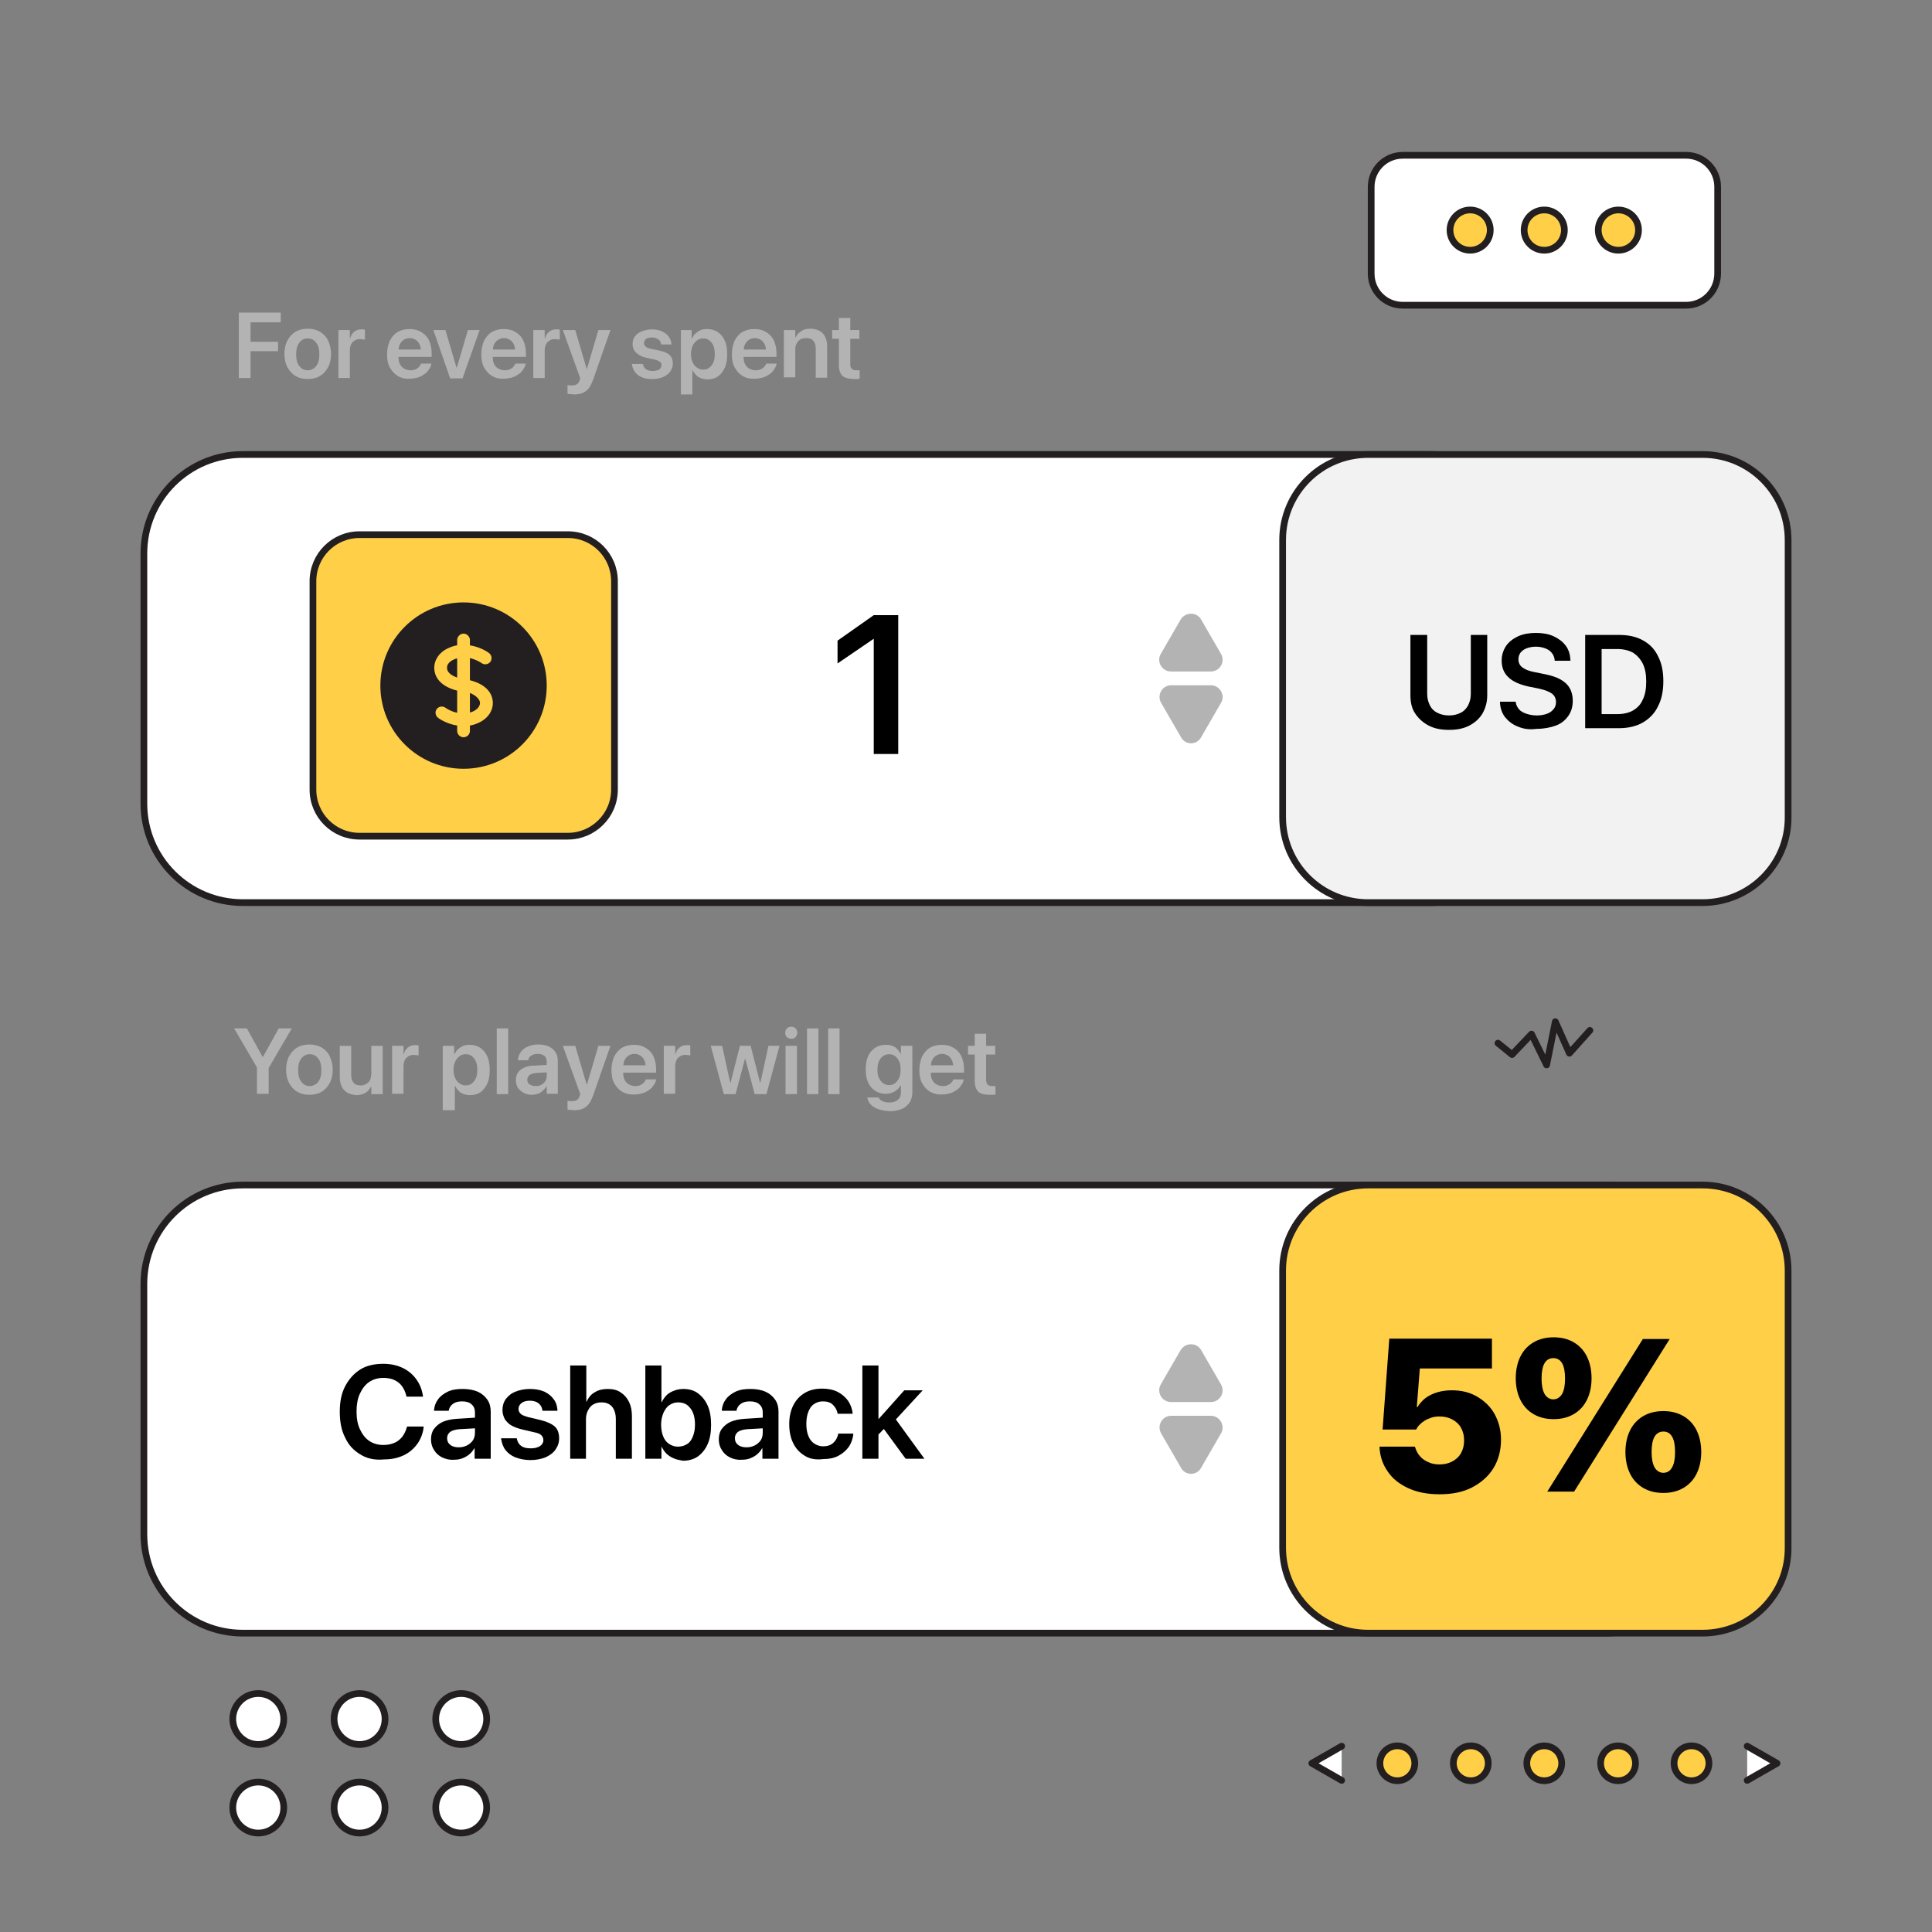 <?xml version="1.0" encoding="utf-8"?>
<!-- Generator: Adobe Illustrator 27.2.0, SVG Export Plug-In . SVG Version: 6.00 Build 0)  -->
<svg version="1.1" xmlns="http://www.w3.org/2000/svg" xmlns:xlink="http://www.w3.org/1999/xlink" x="0px" y="0px"
	 viewBox="0 0 576 576" style="enable-background:new 0 0 576 576;" xml:space="preserve">
<rect x="0" y="0" width="576" height="576" fill="#808080" stroke="none"/>
<style type="text/css">
	.st0{fill:#FFCF48;stroke:#000000;stroke-width:2;stroke-linecap:round;stroke-linejoin:round;stroke-miterlimit:10;}
	.st1{fill:#FFFFFF;stroke:#231F20;stroke-width:2;stroke-linecap:round;stroke-linejoin:round;stroke-miterlimit:10;}
	.st2{fill:#FFCF48;stroke:#231F20;stroke-width:2;stroke-linecap:round;stroke-linejoin:round;stroke-miterlimit:10;}
	.st3{fill:#B3B3B3;}
	.st4{fill:none;}
	.st5{fill:#FFCF48;}
	.st6{fill:#D85035;}
	.st7{fill:#F46E4E;}
	.st8{fill:#808080;}
	.st9{fill:#CBCBCB;}
	.st10{fill:none;stroke:#231F20;stroke-width:2;stroke-linecap:round;stroke-linejoin:round;stroke-miterlimit:10;}
	.st11{fill:#FFCF48;stroke:#0D0D1E;stroke-width:2;stroke-linecap:round;stroke-linejoin:round;stroke-miterlimit:10;}
	.st12{fill:#FFFFFF;stroke:#0D0D1E;stroke-width:2;stroke-linecap:round;stroke-linejoin:round;stroke-miterlimit:10;}
	.st13{stroke:#0D0D1E;stroke-width:2;stroke-linecap:round;stroke-linejoin:round;stroke-miterlimit:10;}
	.st14{enable-background:new    ;}
	.st15{fill:#E6E6E6;}
	.st16{fill:#EEEEEE;}
	.st17{fill:#DBDBDB;}
	.st18{fill:#C8C8C8;}
	.st19{clip-path:url(#SVGID_00000098911571876267230050000014677024814256884138_);}
	.st20{fill:#FFFFFF;}
	.st21{clip-path:url(#SVGID_00000021828127396965971440000007936959977184749198_);}
	.st22{fill:#1A1A1A;}
	.st23{clip-path:url(#SVGID_00000147940039828843485150000016975900426050338714_);}
	.st24{clip-path:url(#SVGID_00000142866325950688477800000010707140871100826016_);fill:#1A1A1A;}
	.st25{clip-path:url(#SVGID_00000093874335704520069740000017614739081261796499_);}
	.st26{fill:#DD9F17;}
	.st27{fill:#A5452F;}
	.st28{fill:#3D2B28;}
	.st29{fill:#E7633F;}
	.st30{fill:#15161E;}
	.st31{fill:#0D0E10;}
	.st32{fill:#04121F;}
	.st33{clip-path:url(#SVGID_00000043432109632659307390000007252196669819514258_);}
	.st34{clip-path:url(#SVGID_00000039832352799604762290000003450696596092693668_);}
	.st35{clip-path:url(#SVGID_00000075850922497031651970000002574428151114121123_);}
	.st36{clip-path:url(#SVGID_00000016041571025100878560000017252913106124320701_);}
	.st37{fill:none;stroke:#0D0E10;stroke-width:2;}
	.st38{fill:#1E1D24;}
	.st39{fill:none;stroke:#000000;stroke-width:2;}
	.st40{fill:none;stroke:#1E1D24;stroke-width:2;}
	.st41{fill:#40454F;}
	.st42{fill:#F6F6F6;}
	.st43{fill:#0D0D1E;}
	.st44{clip-path:url(#SVGID_00000091720655655007293160000011237975919260849068_);}
	.st45{fill:#FFFFFF;fill-opacity:0.2;}
	.st46{clip-path:url(#SVGID_00000065067874296065392430000016838884999324398518_);}
	.st47{fill:#979797;}
	.st48{fill:none;stroke:#979797;stroke-width:2;stroke-linecap:round;stroke-linejoin:round;}
	.st49{fill:none;stroke:#FFCF48;stroke-width:2;}
	.st50{clip-path:url(#SVGID_00000128479890947413685750000000698878678128868267_);}
	.st51{clip-path:url(#SVGID_00000140701767985299075900000014647315492330495148_);}
	.st52{clip-path:url(#SVGID_00000067933146710665924380000000874819948461161872_);}
	.st53{fill:none;stroke:#D4D2E3;stroke-width:2;stroke-linecap:round;stroke-linejoin:round;}
	.st54{clip-path:url(#SVGID_00000132805953263154025570000003056687594844259260_);}
	.st55{fill:none;stroke:#FFFFFF;stroke-width:1.5;stroke-linecap:round;stroke-linejoin:round;stroke-opacity:0.8;}
	.st56{clip-path:url(#SVGID_00000071519587339571255920000004748474082947254914_);}
	.st57{clip-path:url(#SVGID_00000061443048658244396540000001155562683821976246_);}
	.st58{fill:none;stroke:#FFFFFF;stroke-width:1.5;stroke-miterlimit:10;stroke-opacity:0.8;}
	.st59{fill:#FFFFFF;fill-opacity:0.8;}
	.st60{clip-path:url(#SVGID_00000129168908627336103840000002114807636168933043_);}
	.st61{fill:#F2F2F2;}
	.st62{fill:none;stroke:#F46E4E;stroke-width:4;stroke-linecap:round;stroke-linejoin:round;stroke-miterlimit:10;}
	.st63{fill:#F46E4E;stroke:#000000;stroke-width:2;stroke-linecap:round;stroke-linejoin:round;stroke-miterlimit:10;}
	.st64{stroke:#000000;stroke-width:2;stroke-linecap:round;stroke-linejoin:round;stroke-miterlimit:10;}
	.st65{fill:#FFFFFF;stroke:#000000;stroke-width:2;stroke-linecap:round;stroke-linejoin:round;stroke-miterlimit:10;}
	.st66{fill:#F46E4E;stroke:#231F20;stroke-width:2;stroke-linecap:round;stroke-linejoin:round;stroke-miterlimit:10;}
	.st67{fill:#98D150;stroke:#231F20;stroke-width:2;stroke-linecap:round;stroke-linejoin:round;stroke-miterlimit:10;}
	.st68{fill:#97D050;stroke:#000000;stroke-width:3;stroke-linecap:round;stroke-linejoin:round;stroke-miterlimit:10;}
	.st69{fill:#FFCE48;stroke:#000000;stroke-width:3;stroke-linecap:round;stroke-linejoin:round;stroke-miterlimit:10;}
	.st70{fill:#FFFFFF;stroke:#000000;stroke-width:3;stroke-linecap:round;stroke-linejoin:round;stroke-miterlimit:10;}
	.st71{fill:none;stroke:#000000;stroke-width:3;stroke-linecap:round;stroke-linejoin:round;stroke-miterlimit:10;}
	.st72{fill:#FFD254;stroke:#000000;stroke-width:3;stroke-linecap:round;stroke-linejoin:round;stroke-miterlimit:10;}
	.st73{fill:#AFA2FC;stroke:#000000;stroke-width:3;stroke-linecap:round;stroke-linejoin:round;stroke-miterlimit:10;}
	.st74{stroke:#000000;stroke-width:3;stroke-linecap:round;stroke-linejoin:round;stroke-miterlimit:10;}
	.st75{fill:#CCCCCC;}
	.st76{fill:#AFA2FC;}
	.st77{fill:#98D150;}
	.st78{fill:#FFFFFF;stroke:#0F0F1C;stroke-width:2;stroke-linecap:round;stroke-linejoin:round;stroke-miterlimit:10;}
	.st79{fill:#FBC83D;stroke:#000000;stroke-width:2;stroke-linecap:round;stroke-linejoin:round;stroke-miterlimit:10;}
	.st80{fill:#6A58E8;stroke:#0F0F1C;stroke-width:2;stroke-linecap:round;stroke-linejoin:round;stroke-miterlimit:10;}
	.st81{fill:#F2F2F2;stroke:#231F20;stroke-width:2;stroke-linecap:round;stroke-linejoin:round;stroke-miterlimit:10;}
	.st82{fill:#231F20;}
</style>
<g id="Layer_1">
	<g>
		<circle class="st1" cx="77" cy="538.9" r="7.6"/>
		<circle class="st1" cx="77" cy="512.5" r="7.6"/>
		<circle class="st1" cx="107.2" cy="538.9" r="7.6"/>
		<circle class="st1" cx="107.2" cy="512.5" r="7.6"/>
		<circle class="st1" cx="137.5" cy="538.9" r="7.6"/>
		<circle class="st1" cx="137.5" cy="512.5" r="7.6"/>
	</g>
	<path class="st10" d="M474,307.2l-6.1,6.8l-4.2-9.4l-2.6,12.9l-4.5-9.2l-5.8,6.1l-4.2-3.4"/>
	<g>
		<circle class="st2" cx="416.6" cy="525.7" r="5.2"/>
		<circle class="st2" cx="438.5" cy="525.7" r="5.2"/>
		<circle class="st2" cx="460.4" cy="525.7" r="5.2"/>
		<circle class="st2" cx="482.4" cy="525.7" r="5.2"/>
		<circle class="st2" cx="504.3" cy="525.7" r="5.2"/>
		<polyline class="st1" points="400,520.6 391.1,525.7 400,530.8 		"/>
		<polyline class="st1" points="520.9,520.6 529.8,525.7 520.9,530.8 		"/>
	</g>
	<g>
		<g>
			<g>
				<circle class="st1" cx="447.4" cy="80.7" r="6"/>
				<circle class="st1" cx="469.5" cy="80.7" r="6"/>
				<circle class="st1" cx="491.6" cy="80.7" r="6"/>
			</g>
			<g>
				<circle class="st1" cx="444.4" cy="77.7" r="6"/>
				<circle class="st1" cx="466.5" cy="77.7" r="6"/>
				<circle class="st1" cx="488.6" cy="77.7" r="6"/>
			</g>
		</g>
		<g>
			<path class="st1" d="M502.7,91h-84.5c-5.2,0-9.4-4.2-9.4-9.4V55.7c0-5.2,4.2-9.4,9.4-9.4h84.5c5.2,0,9.4,4.2,9.4,9.4v25.8
				C512.1,86.8,507.9,91,502.7,91z"/>
			<g>
				<circle class="st2" cx="438.3" cy="68.6" r="6"/>
				<circle class="st2" cx="460.4" cy="68.6" r="6"/>
				<circle class="st2" cx="482.5" cy="68.6" r="6"/>
			</g>
		</g>
	</g>
	<path class="st1" d="M478.7,486.9H72.4c-16.3,0-29.5-13.2-29.5-29.5v-74.6c0-16.3,13.2-29.5,29.5-29.5h406.3
		c16.3,0,29.5,13.2,29.5,29.5v74.6C508.2,473.7,495,486.9,478.7,486.9z"/>
	<g>
		<path class="st2" d="M507.6,486.9h-99.7c-14.1,0-25.5-11.4-25.5-25.5v-82.6c0-14.1,11.4-25.5,25.5-25.5h99.7
			c14.1,0,25.5,11.4,25.5,25.5v82.6C533.2,475.5,521.7,486.9,507.6,486.9z"/>
		<g>
			<path d="M419.9,443.7c-2.6-1.2-4.7-2.8-6.1-4.9c-1.5-2.1-2.3-4.4-2.5-7l0-0.5h10.5l0.1,0.2c0.3,0.9,0.7,1.8,1.4,2.6
				c0.7,0.8,1.5,1.4,2.5,1.8c1,0.5,2.1,0.7,3.4,0.7c1.4,0,2.7-0.3,3.8-0.9s2-1.4,2.6-2.5c0.6-1.1,0.9-2.3,0.9-3.7v-0.1
				c0-1.4-0.3-2.6-0.9-3.7c-0.6-1.1-1.5-1.9-2.6-2.5s-2.4-0.9-3.8-0.9c-0.9,0-1.8,0.1-2.6,0.4c-0.8,0.3-1.6,0.6-2.2,1.1
				c-0.5,0.3-0.9,0.7-1.3,1.1c-0.4,0.4-0.7,0.9-0.9,1.3h-10l2-27.1h30.6v8.9h-21.5l-0.9,11.5h0.2c0.6-1,1.4-1.9,2.4-2.7
				c1-0.7,2.1-1.3,3.5-1.7c1.3-0.4,2.8-0.6,4.3-0.6c2.9,0,5.4,0.6,7.6,1.9c2.2,1.3,4,3,5.2,5.2s1.9,4.7,1.9,7.6v0.1
				c0,3.2-0.8,6.1-2.3,8.5c-1.5,2.4-3.7,4.3-6.4,5.7c-2.8,1.4-5.9,2-9.6,2C425.6,445.5,422.5,444.9,419.9,443.7z"/>
			<path d="M457.2,421.6c-1.7-1-3-2.4-3.9-4.2c-0.9-1.8-1.4-4-1.4-6.5v0c0-2.5,0.5-4.7,1.4-6.5c0.9-1.8,2.2-3.2,3.9-4.2
				c1.7-1,3.7-1.5,6-1.5c2.3,0,4.3,0.5,6,1.5c1.7,1,3,2.4,3.9,4.2c0.9,1.8,1.4,4,1.4,6.5v0c0,2.5-0.5,4.7-1.4,6.5
				c-0.9,1.8-2.2,3.2-3.9,4.2c-1.7,1-3.7,1.5-6,1.5C460.9,423.1,458.9,422.6,457.2,421.6z M465.7,415.6c0.6-1,0.9-2.6,0.9-4.6v0
				c0-2-0.3-3.6-0.9-4.6c-0.6-1-1.5-1.5-2.6-1.5s-2,0.5-2.6,1.5c-0.6,1-0.9,2.6-0.9,4.6v0c0,2,0.3,3.5,0.9,4.6
				c0.6,1,1.5,1.6,2.6,1.6S465.1,416.6,465.7,415.6z M461.3,444.7l28.5-45.5h8l-28.5,45.5H461.3z M489.9,443.6c-1.7-1-3-2.4-3.9-4.2
				c-0.9-1.8-1.4-4-1.4-6.5v0c0-2.5,0.5-4.7,1.4-6.5c0.9-1.8,2.2-3.2,3.9-4.2c1.7-1,3.7-1.5,6-1.5c2.3,0,4.3,0.5,6,1.5
				c1.7,1,3,2.4,3.9,4.2c0.9,1.8,1.4,4,1.4,6.5v0c0,2.5-0.5,4.7-1.4,6.5c-0.9,1.8-2.2,3.2-3.9,4.2c-1.7,1-3.7,1.5-6,1.5
				C493.6,445.1,491.6,444.6,489.9,443.6z M498.5,437.5c0.6-1,0.9-2.6,0.9-4.6v0c0-2-0.3-3.6-0.9-4.6c-0.6-1-1.4-1.5-2.6-1.5
				c-1.1,0-2,0.5-2.6,1.5c-0.6,1-0.9,2.6-0.9,4.6v0c0,2,0.3,3.5,0.9,4.6c0.6,1,1.5,1.6,2.6,1.6C497,439.1,497.9,438.6,498.5,437.5z"
				/>
		</g>
	</g>
	<path class="st1" d="M426.6,269.1H72.4c-16.3,0-29.5-13.2-29.5-29.5V165c0-16.3,13.2-29.5,29.5-29.5h354.2
		c16.3,0,29.5,13.2,29.5,29.5v74.6C456.2,255.9,442.9,269.1,426.6,269.1z"/>
	<path class="st81" d="M507.6,269.1h-99.7c-14.1,0-25.5-11.4-25.5-25.5V161c0-14.1,11.4-25.5,25.5-25.5h99.7
		c14.1,0,25.5,11.4,25.5,25.5v82.6C533.2,257.7,521.7,269.1,507.6,269.1z"/>
	<path class="st2" d="M169.3,249.3h-62.1c-7.7,0-13.9-6.2-13.9-13.9v-62.1c0-7.7,6.2-13.9,13.9-13.9h62.1c7.7,0,13.9,6.2,13.9,13.9
		v62.1C183.2,243.1,176.9,249.3,169.3,249.3z"/>
	<g>
		<path d="M260.6,190.5h-0.2l-10.7,7.3v-6.8l10.8-7.6h7.3v41.4h-7.3V190.5z"/>
	</g>
	<g>
		<path d="M425.9,216.3c-1.7-0.9-3-2.1-4-3.6s-1.4-3.3-1.4-5.4v-18h5v17.6c0,1.3,0.3,2.4,0.8,3.4c0.5,1,1.2,1.7,2.2,2.2
			c1,0.5,2.1,0.8,3.5,0.8s2.5-0.3,3.5-0.8c1-0.5,1.7-1.3,2.2-2.2c0.5-1,0.8-2.1,0.8-3.4v-17.6h4.9v18c0,2-0.5,3.8-1.4,5.4
			c-0.9,1.5-2.2,2.7-3.9,3.6c-1.7,0.9-3.7,1.3-6.1,1.3C429.6,217.6,427.6,217.2,425.9,216.3z"/>
		<path d="M452.5,216.6c-1.6-0.6-2.8-1.6-3.8-2.8c-0.9-1.2-1.4-2.6-1.5-4.3l0-0.3h4.7l0,0.2c0.1,0.8,0.5,1.5,1,2.1s1.3,1,2.2,1.3
			s1.9,0.5,3.1,0.5c1.2,0,2.2-0.2,3-0.5c0.9-0.3,1.5-0.8,2-1.4s0.7-1.3,0.7-2.1v0c0-1-0.4-1.9-1.2-2.5c-0.8-0.6-2.1-1.1-3.9-1.5
			l-3-0.6c-2.7-0.6-4.8-1.5-6.1-2.8c-1.4-1.3-2-3-2-5v0c0-1.6,0.5-3.1,1.3-4.3s2.1-2.2,3.6-2.9c1.6-0.7,3.3-1,5.3-1
			c2,0,3.8,0.3,5.3,1c1.5,0.7,2.7,1.6,3.6,2.8s1.3,2.6,1.4,4.2l0,0.3h-4.7l0-0.3c-0.1-0.8-0.4-1.5-0.9-2.1c-0.5-0.6-1.1-1-1.9-1.3
			c-0.8-0.3-1.7-0.5-2.8-0.5c-1.1,0-2,0.2-2.8,0.5s-1.4,0.8-1.8,1.3c-0.4,0.6-0.6,1.2-0.6,2v0c0,1,0.4,1.8,1.2,2.4s2,1.1,3.7,1.4
			l3,0.6c1.9,0.4,3.5,0.9,4.7,1.6c1.2,0.7,2.1,1.5,2.7,2.6c0.6,1,0.9,2.3,0.9,3.7v0c0,1.7-0.4,3.2-1.3,4.5c-0.9,1.3-2.1,2.3-3.7,2.9
			s-3.6,1-5.8,1C455.9,217.6,454.1,217.3,452.5,216.6z"/>
		<path d="M472.6,189.3h10.1c2.8,0,5.1,0.5,7.1,1.6c2,1.1,3.5,2.6,4.5,4.7c1.1,2.1,1.6,4.5,1.6,7.5v0c0,2.9-0.5,5.4-1.6,7.5
			c-1,2.1-2.6,3.7-4.5,4.8s-4.3,1.7-7.1,1.7h-10.1V189.3z M482.2,212.9c1.9,0,3.5-0.4,4.7-1.1c1.3-0.8,2.3-1.8,2.9-3.3
			c0.7-1.4,1-3.2,1-5.3v0c0-2.1-0.3-3.8-1-5.3c-0.7-1.4-1.7-2.5-2.9-3.3c-1.3-0.7-2.9-1.1-4.7-1.1h-4.7v19.4H482.2z"/>
	</g>
	<g>
		<path class="st3" d="M76.7,318.4l-6.9-11.8h3.8l4.7,8.5h0.1l4.7-8.5H87l-6.9,11.8v7.7h-3.5V318.4z"/>
		<path class="st3" d="M88.6,325.5c-1-0.6-1.8-1.5-2.4-2.6s-0.9-2.4-0.9-4v0c0-1.5,0.3-2.9,0.9-4c0.6-1.1,1.4-2,2.4-2.6
			c1-0.6,2.3-0.9,3.6-0.9c1.4,0,2.6,0.3,3.7,0.9c1,0.6,1.9,1.5,2.4,2.6s0.9,2.4,0.9,4v0c0,1.6-0.3,2.9-0.9,4c-0.6,1.1-1.4,2-2.4,2.6
			s-2.3,0.9-3.7,0.9S89.7,326.1,88.6,325.5z M94.2,323.2c0.5-0.4,0.9-0.9,1.2-1.6c0.3-0.7,0.4-1.6,0.4-2.6v0c0-1-0.1-1.8-0.4-2.5
			c-0.3-0.7-0.7-1.2-1.2-1.6c-0.5-0.4-1.1-0.6-1.9-0.6c-0.7,0-1.3,0.2-1.8,0.6c-0.5,0.4-0.9,0.9-1.2,1.6c-0.3,0.7-0.4,1.6-0.4,2.5v0
			c0,1,0.1,1.9,0.4,2.6c0.3,0.7,0.7,1.2,1.2,1.6c0.5,0.4,1.1,0.6,1.9,0.6S93.6,323.5,94.2,323.2z"/>
		<path class="st3" d="M103.6,325.8c-0.7-0.4-1.3-1-1.7-1.8s-0.6-1.8-0.6-2.9v-9.3h3.4v8.6c0,1,0.2,1.8,0.7,2.4
			c0.5,0.6,1.2,0.8,2.2,0.8c0.5,0,0.9-0.1,1.3-0.3c0.4-0.2,0.7-0.4,1-0.7c0.3-0.3,0.5-0.7,0.6-1.1c0.1-0.4,0.2-0.9,0.2-1.4v-8.3h3.4
			v14.4h-3.4v-2.2h-0.1c-0.3,0.5-0.6,1-1,1.3c-0.4,0.4-0.9,0.7-1.5,0.9c-0.6,0.2-1.2,0.3-1.9,0.3
			C105.2,326.4,104.3,326.2,103.6,325.8z"/>
		<path class="st3" d="M116.9,311.8h3.4v2.5h0.1c0.2-0.9,0.6-1.5,1.2-2c0.6-0.5,1.3-0.7,2.1-0.7c0.2,0,0.4,0,0.6,0
			c0.2,0,0.3,0.1,0.5,0.1v3c-0.1-0.1-0.3-0.1-0.6-0.1c-0.2,0-0.5-0.1-0.8-0.1c-0.6,0-1.2,0.1-1.6,0.4c-0.5,0.3-0.8,0.6-1.1,1.1
			c-0.2,0.5-0.4,1.1-0.4,1.8v8.3h-3.4V311.8z"/>
		<path class="st3" d="M132,311.8h3.4v2.5h0.1c0.3-0.6,0.6-1.1,1.1-1.5c0.4-0.4,0.9-0.7,1.5-1c0.6-0.2,1.2-0.3,1.9-0.3
			c1.2,0,2.3,0.3,3.2,0.9c0.9,0.6,1.6,1.5,2.1,2.6c0.5,1.1,0.7,2.5,0.7,4v0c0,1.5-0.2,2.9-0.7,4s-1.2,2-2,2.6
			c-0.9,0.6-1.9,0.9-3.1,0.9c-0.7,0-1.3-0.1-1.9-0.3s-1.1-0.5-1.5-0.9c-0.4-0.4-0.8-0.9-1.1-1.5h-0.1v7.2H132V311.8z M140.7,323
			c0.5-0.4,0.9-0.9,1.2-1.6c0.3-0.7,0.4-1.5,0.4-2.4v0c0-1-0.1-1.8-0.4-2.5c-0.3-0.7-0.7-1.2-1.2-1.6c-0.5-0.4-1.1-0.6-1.9-0.6
			c-0.7,0-1.3,0.2-1.8,0.6s-1,0.9-1.3,1.6c-0.3,0.7-0.5,1.5-0.5,2.5v0c0,0.9,0.2,1.8,0.5,2.4c0.3,0.7,0.7,1.2,1.3,1.6
			s1.1,0.6,1.8,0.6C139.6,323.6,140.2,323.4,140.7,323z"/>
		<path class="st3" d="M148.1,306.6h3.4v19.6h-3.4V306.6z"/>
		<path class="st3" d="M156.1,325.8c-0.7-0.4-1.3-0.9-1.7-1.5c-0.4-0.7-0.6-1.4-0.6-2.3v0c0-0.9,0.2-1.6,0.6-2.2
			c0.4-0.6,1-1.1,1.9-1.5c0.8-0.4,1.8-0.6,3-0.6l5.5-0.3v2.2l-5,0.3c-0.8,0.1-1.5,0.3-1.9,0.6c-0.4,0.3-0.7,0.8-0.7,1.4v0
			c0,0.6,0.2,1.1,0.7,1.4s1,0.5,1.8,0.5c0.7,0,1.2-0.1,1.7-0.4c0.5-0.3,0.9-0.6,1.2-1.1c0.3-0.5,0.4-1,0.4-1.5v-4.3
			c0-0.7-0.2-1.3-0.7-1.7c-0.5-0.4-1.1-0.6-2-0.6c-0.8,0-1.4,0.2-1.9,0.5c-0.5,0.3-0.8,0.8-0.9,1.3l0,0.1h-3.1l0-0.2
			c0.1-0.8,0.4-1.6,0.9-2.3c0.5-0.7,1.2-1.2,2.1-1.6c0.9-0.4,1.9-0.6,3.1-0.6c1.2,0,2.2,0.2,3.1,0.6c0.9,0.4,1.6,1,2,1.7
			c0.5,0.7,0.7,1.6,0.7,2.5v9.9H163v-2.2h-0.1c-0.3,0.5-0.6,0.9-1.1,1.3c-0.4,0.4-0.9,0.7-1.5,0.9s-1.1,0.3-1.8,0.3
			C157.6,326.4,156.8,326.2,156.1,325.8z"/>
		<path class="st3" d="M170,330.9c-0.3,0-0.6-0.1-0.8-0.1v-2.6c0.1,0,0.3,0,0.5,0.1c0.2,0,0.4,0,0.7,0c0.7,0,1.2-0.1,1.5-0.3
			c0.4-0.2,0.7-0.6,0.9-1.2l0.2-0.6l-5.2-14.4h3.7l3.6,12.2l-0.5-0.7h0.7l-0.5,0.7l3.6-12.2h3.6l-5.2,14.9c-0.4,1-0.8,1.9-1.3,2.5
			c-0.5,0.6-1.1,1.1-1.9,1.4c-0.7,0.3-1.6,0.4-2.6,0.4C170.6,330.9,170.3,330.9,170,330.9z"/>
		<path class="st3" d="M185.5,325.5c-1-0.6-1.8-1.5-2.4-2.6c-0.6-1.1-0.8-2.4-0.8-3.9v0c0-1.5,0.3-2.8,0.8-4c0.6-1.1,1.3-2,2.3-2.6
			s2.2-0.9,3.6-0.9c1.4,0,2.5,0.3,3.5,0.9c1,0.6,1.8,1.4,2.3,2.5s0.8,2.3,0.8,3.8v1.1H184v-2.2h10.1l-1.6,2.1v-1.3
			c0-0.9-0.1-1.7-0.4-2.3c-0.3-0.6-0.7-1.1-1.2-1.4c-0.5-0.3-1.1-0.5-1.7-0.5c-0.7,0-1.3,0.2-1.8,0.5c-0.5,0.3-0.9,0.8-1.2,1.4
			c-0.3,0.6-0.4,1.4-0.4,2.3v1.3c0,0.9,0.1,1.6,0.4,2.2c0.3,0.6,0.7,1.1,1.3,1.4c0.5,0.3,1.2,0.5,1.9,0.5c0.6,0,1.1-0.1,1.5-0.3
			c0.4-0.2,0.8-0.4,1-0.7c0.3-0.3,0.5-0.6,0.6-0.9l0-0.1h3.1l0,0.1c-0.1,0.6-0.3,1.1-0.7,1.6c-0.3,0.5-0.7,1-1.3,1.4s-1.2,0.8-1.9,1
			c-0.7,0.2-1.6,0.4-2.5,0.4C187.8,326.4,186.6,326.1,185.5,325.5z"/>
		<path class="st3" d="M197.9,311.8h3.4v2.5h0.1c0.2-0.9,0.6-1.5,1.2-2c0.6-0.5,1.3-0.7,2.1-0.7c0.2,0,0.4,0,0.6,0
			c0.2,0,0.3,0.1,0.5,0.1v3c-0.1-0.1-0.3-0.1-0.6-0.1c-0.2,0-0.5-0.1-0.8-0.1c-0.6,0-1.2,0.1-1.6,0.4c-0.5,0.3-0.8,0.6-1.1,1.1
			c-0.2,0.5-0.4,1.1-0.4,1.8v8.3h-3.4V311.8z"/>
		<path class="st3" d="M211.9,311.8h3.4l2.4,11h0.1l2.8-11h3.2l2.8,11h0.1l2.4-11h3.3l-3.9,14.4H225l-2.8-10.5h-0.1l-2.8,10.5h-3.5
			L211.9,311.8z"/>
		<path class="st3" d="M234.6,309.2c-0.4-0.4-0.5-0.8-0.5-1.3c0-0.5,0.2-1,0.5-1.3s0.8-0.5,1.3-0.5c0.5,0,1,0.2,1.3,0.5
			s0.5,0.8,0.5,1.3c0,0.5-0.2,0.9-0.5,1.3c-0.4,0.4-0.8,0.5-1.3,0.5C235.4,309.7,235,309.5,234.6,309.2z M234.2,311.8h3.4v14.4h-3.4
			V311.8z"/>
		<path class="st3" d="M240.6,306.6h3.4v19.6h-3.4V306.6z"/>
		<path class="st3" d="M246.9,306.6h3.4v19.6h-3.4V306.6z"/>
		<path class="st3" d="M261.9,330.7c-0.9-0.3-1.7-0.8-2.3-1.4c-0.6-0.6-0.9-1.3-1-2l0-0.1h3.3l0.1,0.1c0.2,0.4,0.6,0.8,1.1,1
			c0.6,0.3,1.3,0.4,2.1,0.4c1.1,0,1.9-0.3,2.5-0.8c0.6-0.5,0.9-1.3,0.9-2.2v-2.1h-0.1c-0.3,0.5-0.6,1-1.1,1.3
			c-0.4,0.4-0.9,0.7-1.5,0.9c-0.6,0.2-1.2,0.3-1.9,0.3c-1.2,0-2.2-0.3-3.1-0.9c-0.9-0.6-1.6-1.4-2.1-2.5s-0.7-2.4-0.7-3.9v0
			c0-1.5,0.2-2.8,0.7-3.9c0.5-1.1,1.2-1.9,2.1-2.5c0.9-0.6,1.9-0.9,3.2-0.9c0.7,0,1.3,0.1,1.9,0.3c0.6,0.2,1.1,0.5,1.5,1
			c0.4,0.4,0.8,0.9,1,1.4h0.1v-2.4h3.4v14c0,1.1-0.3,2-0.8,2.9c-0.6,0.8-1.3,1.5-2.3,1.9s-2.2,0.7-3.6,0.7
			C263.9,331.2,262.8,331,261.9,330.7z M266.9,322.9c0.5-0.4,0.9-0.9,1.2-1.6c0.3-0.7,0.4-1.5,0.4-2.4v0c0-0.9-0.1-1.7-0.4-2.4
			c-0.3-0.7-0.7-1.2-1.2-1.6c-0.5-0.4-1.1-0.6-1.8-0.6c-0.7,0-1.4,0.2-1.9,0.6c-0.5,0.4-0.9,0.9-1.2,1.6s-0.4,1.5-0.4,2.4v0
			c0,0.9,0.1,1.8,0.4,2.4s0.7,1.2,1.2,1.6c0.5,0.4,1.2,0.6,1.9,0.6C265.8,323.5,266.4,323.3,266.9,322.9z"/>
		<path class="st3" d="M277.3,325.5c-1-0.6-1.8-1.5-2.4-2.6c-0.6-1.1-0.8-2.4-0.8-3.9v0c0-1.5,0.3-2.8,0.8-4c0.6-1.1,1.3-2,2.3-2.6
			s2.2-0.9,3.6-0.9c1.4,0,2.5,0.3,3.5,0.9c1,0.6,1.8,1.4,2.3,2.5s0.8,2.3,0.8,3.8v1.1h-11.7v-2.2h10.1l-1.6,2.1v-1.3
			c0-0.9-0.1-1.7-0.4-2.3c-0.3-0.6-0.7-1.1-1.2-1.4c-0.5-0.3-1.1-0.5-1.7-0.5c-0.7,0-1.3,0.2-1.8,0.5c-0.5,0.3-0.9,0.8-1.2,1.4
			c-0.3,0.6-0.4,1.4-0.4,2.3v1.3c0,0.9,0.1,1.6,0.4,2.2c0.3,0.6,0.7,1.1,1.3,1.4c0.5,0.3,1.2,0.5,1.9,0.5c0.6,0,1.1-0.1,1.5-0.3
			c0.4-0.2,0.8-0.4,1-0.7c0.3-0.3,0.5-0.6,0.6-0.9l0-0.1h3.1l0,0.1c-0.1,0.6-0.3,1.1-0.7,1.6c-0.3,0.5-0.7,1-1.3,1.4s-1.2,0.8-1.9,1
			c-0.7,0.2-1.6,0.4-2.5,0.4C279.6,326.4,278.4,326.1,277.3,325.5z"/>
		<path class="st3" d="M291.7,325.5c-0.7-0.7-1.1-1.7-1.1-3.2v-7.9h-2v-2.6h2v-3.6h3.4v3.6h2.7v2.6H294v7.6c0,0.7,0.2,1.2,0.5,1.4
			c0.3,0.3,0.8,0.4,1.4,0.4c0.2,0,0.3,0,0.5,0c0.1,0,0.3,0,0.4,0v2.5c-0.2,0-0.4,0.1-0.7,0.1c-0.3,0-0.6,0-1,0
			C293.5,326.4,292.4,326.1,291.7,325.5z"/>
	</g>
	<g>
		<path class="st3" d="M71.2,93.2h12.5v2.9h-9v5.8h8.2v2.8h-8.2v8h-3.5V93.2z"/>
		<path class="st3" d="M88.1,112.1c-1-0.6-1.8-1.5-2.4-2.6s-0.9-2.4-0.9-4v0c0-1.5,0.3-2.9,0.9-4c0.6-1.1,1.4-2,2.4-2.6
			c1-0.6,2.3-0.9,3.6-0.9c1.4,0,2.6,0.3,3.7,0.9c1,0.6,1.9,1.5,2.4,2.6s0.9,2.4,0.9,4v0c0,1.6-0.3,2.9-0.9,4c-0.6,1.1-1.4,2-2.4,2.6
			s-2.3,0.9-3.7,0.9S89.1,112.7,88.1,112.1z M93.6,109.8c0.5-0.4,0.9-0.9,1.2-1.6c0.3-0.7,0.4-1.6,0.4-2.6v0c0-1-0.1-1.8-0.4-2.5
			c-0.3-0.7-0.7-1.2-1.2-1.6c-0.5-0.4-1.1-0.6-1.9-0.6c-0.7,0-1.3,0.2-1.8,0.6c-0.5,0.4-0.9,0.9-1.2,1.6c-0.3,0.7-0.4,1.6-0.4,2.5v0
			c0,1,0.1,1.9,0.4,2.6c0.3,0.7,0.7,1.2,1.2,1.6c0.5,0.4,1.1,0.6,1.9,0.6S93.1,110.1,93.6,109.8z"/>
		<path class="st3" d="M100.9,98.4h3.4v2.5h0.1c0.2-0.9,0.6-1.5,1.2-2c0.6-0.5,1.3-0.7,2.1-0.7c0.2,0,0.4,0,0.6,0
			c0.2,0,0.3,0.1,0.5,0.1v3c-0.1-0.1-0.3-0.1-0.6-0.1c-0.2,0-0.5-0.1-0.8-0.1c-0.6,0-1.2,0.1-1.6,0.4c-0.5,0.3-0.8,0.6-1.1,1.1
			c-0.2,0.5-0.4,1.1-0.4,1.8v8.3h-3.4V98.4z"/>
		<path class="st3" d="M118.6,112.1c-1-0.6-1.8-1.5-2.4-2.6c-0.6-1.1-0.8-2.4-0.8-3.9v0c0-1.5,0.3-2.8,0.8-4c0.6-1.1,1.3-2,2.3-2.6
			s2.2-0.9,3.6-0.9c1.4,0,2.5,0.3,3.5,0.9c1,0.6,1.8,1.4,2.3,2.5s0.8,2.3,0.8,3.8v1.1H117v-2.2h10.1l-1.6,2.1v-1.3
			c0-0.9-0.1-1.7-0.4-2.3c-0.3-0.6-0.7-1.1-1.2-1.4c-0.5-0.3-1.1-0.5-1.7-0.5c-0.7,0-1.3,0.2-1.8,0.5c-0.5,0.3-0.9,0.8-1.2,1.4
			c-0.3,0.6-0.4,1.4-0.4,2.3v1.3c0,0.9,0.1,1.6,0.4,2.2c0.3,0.6,0.7,1.1,1.3,1.4c0.5,0.3,1.2,0.5,1.9,0.5c0.6,0,1.1-0.1,1.5-0.3
			c0.4-0.2,0.8-0.4,1-0.7c0.3-0.3,0.5-0.6,0.6-0.9l0-0.1h3.1l0,0.1c-0.1,0.6-0.3,1.1-0.7,1.6c-0.3,0.5-0.7,1-1.3,1.4s-1.2,0.8-1.9,1
			c-0.7,0.2-1.6,0.4-2.5,0.4C120.8,113,119.6,112.7,118.6,112.1z"/>
		<path class="st3" d="M129.2,98.4h3.6l3.3,11.2h0.1l3.3-11.2h3.5l-5.1,14.4h-3.7L129.2,98.4z"/>
		<path class="st3" d="M146.7,112.1c-1-0.6-1.8-1.5-2.4-2.6c-0.6-1.1-0.8-2.4-0.8-3.9v0c0-1.5,0.3-2.8,0.8-4c0.6-1.1,1.3-2,2.3-2.6
			s2.2-0.9,3.6-0.9c1.4,0,2.5,0.3,3.5,0.9c1,0.6,1.8,1.4,2.3,2.5s0.8,2.3,0.8,3.8v1.1h-11.7v-2.2h10.1l-1.6,2.1v-1.3
			c0-0.9-0.1-1.7-0.4-2.3c-0.3-0.6-0.7-1.1-1.2-1.4c-0.5-0.3-1.1-0.5-1.7-0.5c-0.7,0-1.3,0.2-1.8,0.5c-0.5,0.3-0.9,0.8-1.2,1.4
			c-0.3,0.6-0.4,1.4-0.4,2.3v1.3c0,0.9,0.1,1.6,0.4,2.2c0.3,0.6,0.7,1.1,1.3,1.4c0.5,0.3,1.2,0.5,1.9,0.5c0.6,0,1.1-0.1,1.5-0.3
			c0.4-0.2,0.8-0.4,1-0.7c0.3-0.3,0.5-0.6,0.6-0.9l0-0.1h3.1l0,0.1c-0.1,0.6-0.3,1.1-0.7,1.6c-0.3,0.5-0.7,1-1.3,1.4s-1.2,0.8-1.9,1
			c-0.7,0.2-1.6,0.4-2.5,0.4C148.9,113,147.7,112.7,146.7,112.1z"/>
		<path class="st3" d="M159,98.4h3.4v2.5h0.1c0.2-0.9,0.6-1.5,1.2-2c0.6-0.5,1.3-0.7,2.1-0.7c0.2,0,0.4,0,0.6,0
			c0.2,0,0.3,0.1,0.5,0.1v3c-0.1-0.1-0.3-0.1-0.6-0.1c-0.2,0-0.5-0.1-0.8-0.1c-0.6,0-1.2,0.1-1.6,0.4c-0.5,0.3-0.8,0.6-1.1,1.1
			c-0.2,0.5-0.4,1.1-0.4,1.8v8.3H159V98.4z"/>
		<path class="st3" d="M170,117.5c-0.3,0-0.6-0.1-0.8-0.1v-2.6c0.1,0,0.3,0,0.5,0.1c0.2,0,0.4,0,0.7,0c0.7,0,1.2-0.1,1.5-0.3
			c0.4-0.2,0.7-0.6,0.9-1.2l0.2-0.6l-5.2-14.4h3.7l3.6,12.2l-0.5-0.7h0.7l-0.5,0.7l3.6-12.2h3.6l-5.2,14.9c-0.4,1-0.8,1.9-1.3,2.5
			c-0.5,0.6-1.1,1.1-1.9,1.4c-0.7,0.3-1.6,0.4-2.6,0.4C170.6,117.5,170.3,117.5,170,117.5z"/>
		<path class="st3" d="M191.4,112.5c-0.9-0.4-1.6-0.9-2.1-1.6c-0.5-0.7-0.8-1.5-0.9-2.3l0-0.1h3.3l0,0.1c0.1,0.6,0.4,1.1,0.9,1.5
			c0.5,0.3,1.1,0.5,2,0.5c0.6,0,1-0.1,1.4-0.2c0.4-0.1,0.7-0.3,0.9-0.6c0.2-0.3,0.3-0.6,0.3-0.9v0c0-0.4-0.1-0.8-0.4-1
			s-0.8-0.5-1.6-0.7l-2.4-0.5c-0.9-0.2-1.7-0.5-2.3-0.9s-1.1-0.8-1.4-1.3c-0.3-0.5-0.5-1.2-0.5-1.9v0c0-0.9,0.2-1.6,0.7-2.3
			c0.5-0.7,1.2-1.2,2-1.5s1.9-0.6,3-0.6c1.2,0,2.2,0.2,3.1,0.6c0.8,0.4,1.5,0.9,2,1.6c0.5,0.7,0.7,1.4,0.8,2.2l0,0.1h-3.1l0-0.1
			c-0.1-0.6-0.3-1.1-0.8-1.4s-1.1-0.6-1.9-0.6c-0.5,0-0.9,0.1-1.3,0.2c-0.4,0.1-0.6,0.3-0.8,0.6s-0.3,0.6-0.3,0.9v0
			c0,0.3,0.1,0.5,0.2,0.7s0.4,0.4,0.7,0.6s0.7,0.3,1.2,0.4l2.4,0.5c1.5,0.3,2.6,0.8,3.2,1.4c0.6,0.6,0.9,1.4,0.9,2.5v0
			c0,0.9-0.3,1.7-0.8,2.4c-0.5,0.7-1.2,1.2-2.1,1.6c-0.9,0.4-2,0.6-3.1,0.6C193.3,113,192.3,112.9,191.4,112.5z"/>
		<path class="st3" d="M202.8,98.4h3.4v2.5h0.1c0.3-0.6,0.6-1.1,1.1-1.5c0.4-0.4,0.9-0.7,1.5-1c0.6-0.2,1.2-0.3,1.9-0.3
			c1.2,0,2.3,0.3,3.2,0.9c0.9,0.6,1.6,1.5,2.1,2.6c0.5,1.1,0.7,2.5,0.7,4v0c0,1.5-0.2,2.9-0.7,4s-1.2,2-2,2.6
			c-0.9,0.6-1.9,0.9-3.1,0.9c-0.7,0-1.3-0.1-1.9-0.3s-1.1-0.5-1.5-0.9c-0.4-0.4-0.8-0.9-1.1-1.5h-0.1v7.2h-3.4V98.4z M211.5,109.6
			c0.5-0.4,0.9-0.9,1.2-1.6c0.3-0.7,0.4-1.5,0.4-2.4v0c0-1-0.1-1.8-0.4-2.5c-0.3-0.7-0.7-1.2-1.2-1.6c-0.5-0.4-1.1-0.6-1.9-0.6
			c-0.7,0-1.3,0.2-1.8,0.6s-1,0.9-1.3,1.6c-0.3,0.7-0.5,1.5-0.5,2.5v0c0,0.9,0.2,1.8,0.5,2.4c0.3,0.7,0.7,1.2,1.3,1.6
			s1.1,0.6,1.8,0.6C210.4,110.2,211,110,211.5,109.6z"/>
		<path class="st3" d="M221.4,112.1c-1-0.6-1.8-1.5-2.4-2.6c-0.6-1.1-0.8-2.4-0.8-3.9v0c0-1.5,0.3-2.8,0.8-4c0.6-1.1,1.3-2,2.3-2.6
			s2.2-0.9,3.6-0.9c1.4,0,2.5,0.3,3.5,0.9c1,0.6,1.8,1.4,2.3,2.5s0.8,2.3,0.8,3.8v1.1h-11.7v-2.2H230l-1.6,2.1v-1.3
			c0-0.9-0.1-1.7-0.4-2.3c-0.3-0.6-0.7-1.1-1.2-1.4c-0.5-0.3-1.1-0.5-1.7-0.5c-0.7,0-1.3,0.2-1.8,0.5c-0.5,0.3-0.9,0.8-1.2,1.4
			c-0.3,0.6-0.4,1.4-0.4,2.3v1.3c0,0.9,0.1,1.6,0.4,2.2c0.3,0.6,0.7,1.1,1.3,1.4c0.5,0.3,1.2,0.5,1.9,0.5c0.6,0,1.1-0.1,1.5-0.3
			c0.4-0.2,0.8-0.4,1-0.7c0.3-0.3,0.5-0.6,0.6-0.9l0-0.1h3.1l0,0.1c-0.1,0.6-0.3,1.1-0.7,1.6c-0.3,0.5-0.7,1-1.3,1.4s-1.2,0.8-1.9,1
			c-0.7,0.2-1.6,0.4-2.5,0.4C223.7,113,222.4,112.7,221.4,112.1z"/>
		<path class="st3" d="M233.7,98.4h3.4v2.2h0.1c0.4-0.8,0.9-1.4,1.7-1.9c0.7-0.5,1.6-0.7,2.7-0.7c1.6,0,2.8,0.5,3.7,1.4
			c0.9,1,1.3,2.3,1.3,3.9v9.3h-3.4v-8.6c0-1-0.2-1.8-0.7-2.4c-0.5-0.6-1.2-0.8-2.2-0.8c-0.6,0-1.2,0.1-1.7,0.4
			c-0.5,0.3-0.8,0.7-1.1,1.2c-0.3,0.5-0.4,1.1-0.4,1.8v8.3h-3.4V98.4z"/>
		<path class="st3" d="M251.2,112.1c-0.7-0.7-1.1-1.7-1.1-3.2V101h-2v-2.6h2v-3.6h3.4v3.6h2.7v2.6h-2.7v7.6c0,0.7,0.2,1.2,0.5,1.4
			c0.3,0.3,0.8,0.4,1.4,0.4c0.2,0,0.3,0,0.5,0c0.1,0,0.3,0,0.4,0v2.5c-0.2,0-0.4,0.1-0.7,0.1c-0.3,0-0.6,0-1,0
			C253.1,113,252,112.7,251.2,112.1z"/>
	</g>
	<g>
		<g>
			<path d="M107.4,433.6c-2-1.2-3.5-2.8-4.5-5c-1.1-2.1-1.6-4.7-1.6-7.7v0c0-3,0.5-5.5,1.6-7.6c1.1-2.1,2.6-3.8,4.5-5
				s4.3-1.7,6.9-1.7c2.1,0,4,0.4,5.7,1.2c1.7,0.8,3.1,2,4.1,3.4c1.1,1.5,1.7,3.1,2,5l0,0.2h-4.9l-0.1-0.4c-0.3-1.1-0.7-2-1.3-2.8
				c-0.6-0.8-1.4-1.4-2.3-1.8c-0.9-0.4-2-0.6-3.2-0.6c-1.6,0-3,0.4-4.2,1.2s-2.1,2-2.8,3.5c-0.7,1.5-1,3.3-1,5.3v0
				c0,2.1,0.3,3.8,1,5.3s1.6,2.7,2.8,3.5s2.6,1.2,4.2,1.2c1.2,0,2.2-0.2,3.2-0.6s1.7-1,2.4-1.8c0.6-0.8,1.1-1.8,1.4-2.9l0.1-0.2h4.9
				l0,0.2c-0.2,1.9-0.9,3.6-1.9,5c-1.1,1.5-2.4,2.6-4.1,3.4c-1.7,0.8-3.6,1.2-5.7,1.2C111.6,435.4,109.3,434.8,107.4,433.6z"/>
			<path d="M131.8,434.5c-1-0.5-1.8-1.2-2.4-2.2c-0.6-0.9-0.9-2-0.9-3.2v0c0-1.2,0.3-2.3,0.9-3.1s1.5-1.6,2.6-2.1
				c1.2-0.5,2.6-0.8,4.2-0.9l7.8-0.5v3.2l-7.1,0.4c-1.2,0.1-2.1,0.4-2.7,0.8c-0.6,0.5-0.9,1.1-0.9,1.9v0c0,0.8,0.3,1.5,1,2
				c0.6,0.5,1.5,0.7,2.5,0.7c0.9,0,1.7-0.2,2.5-0.6c0.7-0.4,1.3-0.9,1.7-1.5c0.4-0.6,0.6-1.4,0.6-2.2v-6.1c0-1-0.3-1.8-1-2.4
				c-0.6-0.6-1.6-0.9-2.8-0.9c-1.1,0-2,0.2-2.7,0.7c-0.7,0.5-1.1,1.1-1.3,1.9l0,0.2h-4.4l0-0.2c0.1-1.2,0.5-2.3,1.2-3.2
				c0.7-1,1.7-1.7,2.9-2.3c1.3-0.6,2.7-0.8,4.5-0.8c1.7,0,3.2,0.3,4.4,0.8c1.3,0.6,2.2,1.4,2.9,2.4c0.7,1,1,2.2,1,3.6v14h-4.8v-3.1
				h-0.1c-0.4,0.7-0.9,1.3-1.5,1.8c-0.6,0.5-1.3,0.9-2.1,1.2c-0.8,0.3-1.6,0.4-2.5,0.4C134,435.3,132.9,435,131.8,434.5z"/>
			<path d="M153.7,434.5c-1.3-0.5-2.3-1.3-3-2.2s-1.1-2.1-1.3-3.3l0-0.2h4.7l0,0.2c0.2,0.9,0.6,1.6,1.3,2.1s1.6,0.7,2.8,0.7
				c0.8,0,1.5-0.1,2-0.3c0.6-0.2,1-0.5,1.3-0.8c0.3-0.4,0.5-0.8,0.5-1.3v0c0-0.6-0.2-1.1-0.6-1.5c-0.4-0.4-1.1-0.7-2.2-0.9l-3.4-0.8
				c-1.3-0.3-2.4-0.7-3.3-1.2c-0.9-0.5-1.5-1.2-2-1.9c-0.4-0.8-0.7-1.7-0.7-2.7v0c0-1.2,0.3-2.3,1-3.3c0.7-0.9,1.6-1.7,2.9-2.2
				c1.2-0.5,2.7-0.8,4.3-0.8c1.7,0,3.1,0.3,4.3,0.8c1.2,0.6,2.1,1.3,2.8,2.3c0.7,0.9,1,2,1.1,3.2l0,0.2h-4.5l0-0.2
				c-0.1-0.8-0.5-1.5-1.1-2c-0.6-0.5-1.5-0.8-2.6-0.8c-0.7,0-1.3,0.1-1.8,0.3c-0.5,0.2-0.9,0.5-1.2,0.9c-0.3,0.4-0.4,0.8-0.4,1.3v0
				c0,0.4,0.1,0.7,0.3,1c0.2,0.3,0.5,0.6,0.9,0.8c0.4,0.2,1,0.4,1.7,0.6l3.4,0.8c2.1,0.5,3.6,1.2,4.5,2s1.3,2.1,1.3,3.5v0
				c0,1.3-0.4,2.4-1.1,3.4s-1.7,1.7-3,2.3c-1.3,0.5-2.8,0.8-4.4,0.8C156.5,435.3,155,435,153.7,434.5z"/>
			<path d="M170,407.1h4.8v10.8h0.1c0.5-1.2,1.3-2.2,2.4-2.8c1.1-0.7,2.4-1,3.9-1c1.5,0,2.8,0.3,3.8,1c1.1,0.7,1.9,1.6,2.5,2.8
				c0.6,1.2,0.9,2.6,0.9,4.3v12.7h-4.8v-11.8c0-1.6-0.4-2.8-1.1-3.7c-0.8-0.9-1.8-1.3-3.2-1.3c-0.9,0-1.7,0.2-2.4,0.6
				c-0.7,0.4-1.2,1-1.6,1.8c-0.4,0.8-0.6,1.6-0.6,2.6v11.8H170V407.1z"/>
			<path d="M200.9,434.8c-0.8-0.3-1.5-0.8-2.1-1.3c-0.6-0.6-1.1-1.3-1.5-2.1h-0.1v3.5h-4.8v-27.8h4.8V418h0.1
				c0.4-0.8,0.9-1.5,1.5-2.1c0.6-0.6,1.4-1,2.2-1.3c0.8-0.3,1.7-0.5,2.7-0.5c1.7,0,3.2,0.4,4.4,1.3s2.2,2.1,2.9,3.7
				c0.7,1.6,1,3.5,1,5.7v0c0,2.2-0.3,4.1-1,5.7c-0.7,1.6-1.7,2.8-2.9,3.7c-1.3,0.9-2.8,1.3-4.5,1.3
				C202.7,435.3,201.8,435.2,200.9,434.8z M204.9,430.5c0.8-0.5,1.3-1.3,1.7-2.3c0.4-1,0.6-2.2,0.6-3.5v0c0-1.4-0.2-2.5-0.6-3.5
				s-1-1.7-1.7-2.3c-0.7-0.5-1.6-0.8-2.7-0.8c-1,0-1.9,0.3-2.6,0.8c-0.8,0.5-1.3,1.3-1.8,2.3c-0.4,1-0.7,2.1-0.7,3.5v0
				c0,1.3,0.2,2.5,0.6,3.5c0.4,1,1,1.8,1.8,2.3c0.8,0.5,1.6,0.8,2.6,0.8C203.2,431.3,204.1,431,204.9,430.5z"/>
			<path d="M217.6,434.5c-1-0.5-1.8-1.2-2.4-2.2c-0.6-0.9-0.9-2-0.9-3.2v0c0-1.2,0.3-2.3,0.9-3.1s1.5-1.6,2.6-2.1
				c1.2-0.5,2.6-0.8,4.2-0.9l7.8-0.5v3.2l-7.1,0.4c-1.2,0.1-2.1,0.4-2.7,0.8c-0.6,0.5-0.9,1.1-0.9,1.9v0c0,0.8,0.3,1.5,1,2
				c0.6,0.5,1.5,0.7,2.5,0.7c0.9,0,1.7-0.2,2.5-0.6c0.7-0.4,1.3-0.9,1.7-1.5c0.4-0.6,0.6-1.4,0.6-2.2v-6.1c0-1-0.3-1.8-1-2.4
				c-0.6-0.6-1.6-0.9-2.8-0.9c-1.1,0-2,0.2-2.7,0.7c-0.7,0.5-1.1,1.1-1.3,1.9l0,0.2h-4.4l0-0.2c0.1-1.2,0.5-2.3,1.2-3.2
				c0.7-1,1.7-1.7,2.9-2.3c1.3-0.6,2.7-0.8,4.5-0.8c1.7,0,3.2,0.3,4.4,0.8c1.3,0.6,2.2,1.4,2.9,2.4c0.7,1,1,2.2,1,3.6v14h-4.8v-3.1
				h-0.1c-0.4,0.7-0.9,1.3-1.5,1.8c-0.6,0.5-1.3,0.9-2.1,1.2c-0.8,0.3-1.6,0.4-2.5,0.4C219.8,435.3,218.6,435,217.6,434.5z"/>
			<path d="M239.9,434c-1.5-0.9-2.6-2.1-3.4-3.7c-0.8-1.6-1.2-3.5-1.2-5.7v0c0-2.2,0.4-4,1.2-5.6s1.9-2.8,3.4-3.7
				c1.5-0.9,3.2-1.3,5.2-1.3c1.8,0,3.3,0.3,4.7,1c1.3,0.7,2.3,1.6,3.1,2.7c0.7,1.1,1.2,2.4,1.3,3.7v0.1h-4.5l0-0.2
				c-0.2-1-0.7-1.8-1.4-2.5c-0.7-0.7-1.7-1-3-1c-1,0-1.9,0.3-2.6,0.8c-0.8,0.5-1.3,1.3-1.7,2.3c-0.4,1-0.6,2.2-0.6,3.6v0
				c0,1.4,0.2,2.6,0.6,3.6s1,1.8,1.8,2.3c0.8,0.5,1.6,0.8,2.6,0.8c1.2,0,2.2-0.3,3-1c0.8-0.7,1.2-1.5,1.5-2.6l0-0.2h4.5l0,0.1
				c-0.1,1.4-0.6,2.7-1.3,3.8c-0.8,1.1-1.8,2-3.1,2.7s-2.8,1-4.5,1C243.1,435.3,241.3,434.9,239.9,434z"/>
			<path d="M257.1,407.1h4.8v27.8h-4.8V407.1z M261.2,423h0.8l7.6-8.5h5.5l-9.5,10.3h-0.9l-3.6,3.7V423z M263.2,425.6l3.1-3.5
				l9.3,12.8H270L263.2,425.6z"/>
		</g>
	</g>
	<g>
		<path class="st82" d="M135.6,196.5c0.2-0.1,0.5-0.2,0.7-0.2v5.7c-2.1-0.7-3-1.8-3-2.7C133.1,198.2,134,197.1,135.6,196.5z"/>
		<path class="st82" d="M143.1,209.4c0.1,1.1-0.8,2.2-2.3,2.8c-0.2,0.1-0.5,0.2-0.7,0.2v-5.8C142.1,207.4,143,208.6,143.1,209.4z"/>
		<path class="st82" d="M138.2,179.6c-13.7,0-24.8,11.1-24.8,24.8c0,13.7,11.1,24.8,24.8,24.8c13.7,0,24.8-11.1,24.8-24.8
			C163,190.7,151.9,179.6,138.2,179.6z M142.2,215.7c-0.7,0.3-1.4,0.5-2.1,0.6v1.6c0,1.1-0.9,1.9-1.9,1.9c-1,0-1.9-0.8-1.9-1.9v-1.6
			c-3.3-0.5-5.6-2.2-5.7-2.3c-0.8-0.6-1-1.8-0.4-2.6c0.6-0.8,1.8-1,2.6-0.4c0,0,1.5,1.1,3.5,1.5v-6.6c-4-1-6.5-3.2-6.8-6.2
			c-0.3-2.8,1.5-5.5,4.7-6.7c0.7-0.3,1.4-0.5,2.1-0.6v-1.6c0-1,0.9-1.9,1.9-1.9c1,0,1.9,0.9,1.9,1.9v1.6c3.3,0.5,5.6,2.2,5.7,2.3
			c0.8,0.6,1,1.8,0.4,2.6c-0.6,0.8-1.8,1-2.6,0.4c0,0-1.4-1-3.5-1.5v6.6c4,1,6.5,3.2,6.8,6.2C147.2,211.9,145.3,214.5,142.2,215.7z"
			/>
	</g>
	<g>
		<g>
			<path class="st3" d="M352,184.7l-5.9,10.2c-1.4,2.3,0.3,5.3,3,5.3H361c2.7,0,4.4-2.9,3-5.3l-5.9-10.2
				C356.8,182.4,353.4,182.4,352,184.7z"/>
			<path class="st3" d="M358.1,219.8l5.9-10.2c1.4-2.3-0.3-5.3-3-5.3h-11.8c-2.7,0-4.4,2.9-3,5.3l5.9,10.2
				C353.4,222.2,356.8,222.2,358.1,219.8z"/>
		</g>
	</g>
	<g>
		<g>
			<path class="st3" d="M352,402.5l-5.9,10.2c-1.4,2.3,0.3,5.3,3,5.3H361c2.7,0,4.4-2.9,3-5.3l-5.9-10.2
				C356.8,400.2,353.4,400.2,352,402.5z"/>
			<path class="st3" d="M358.1,437.6l5.9-10.2c1.4-2.3-0.3-5.3-3-5.3h-11.8c-2.7,0-4.4,2.9-3,5.3l5.9,10.2
				C353.4,440,356.8,440,358.1,437.6z"/>
		</g>
	</g>
</g>
<g id="Layer_2">
</g>
</svg>

